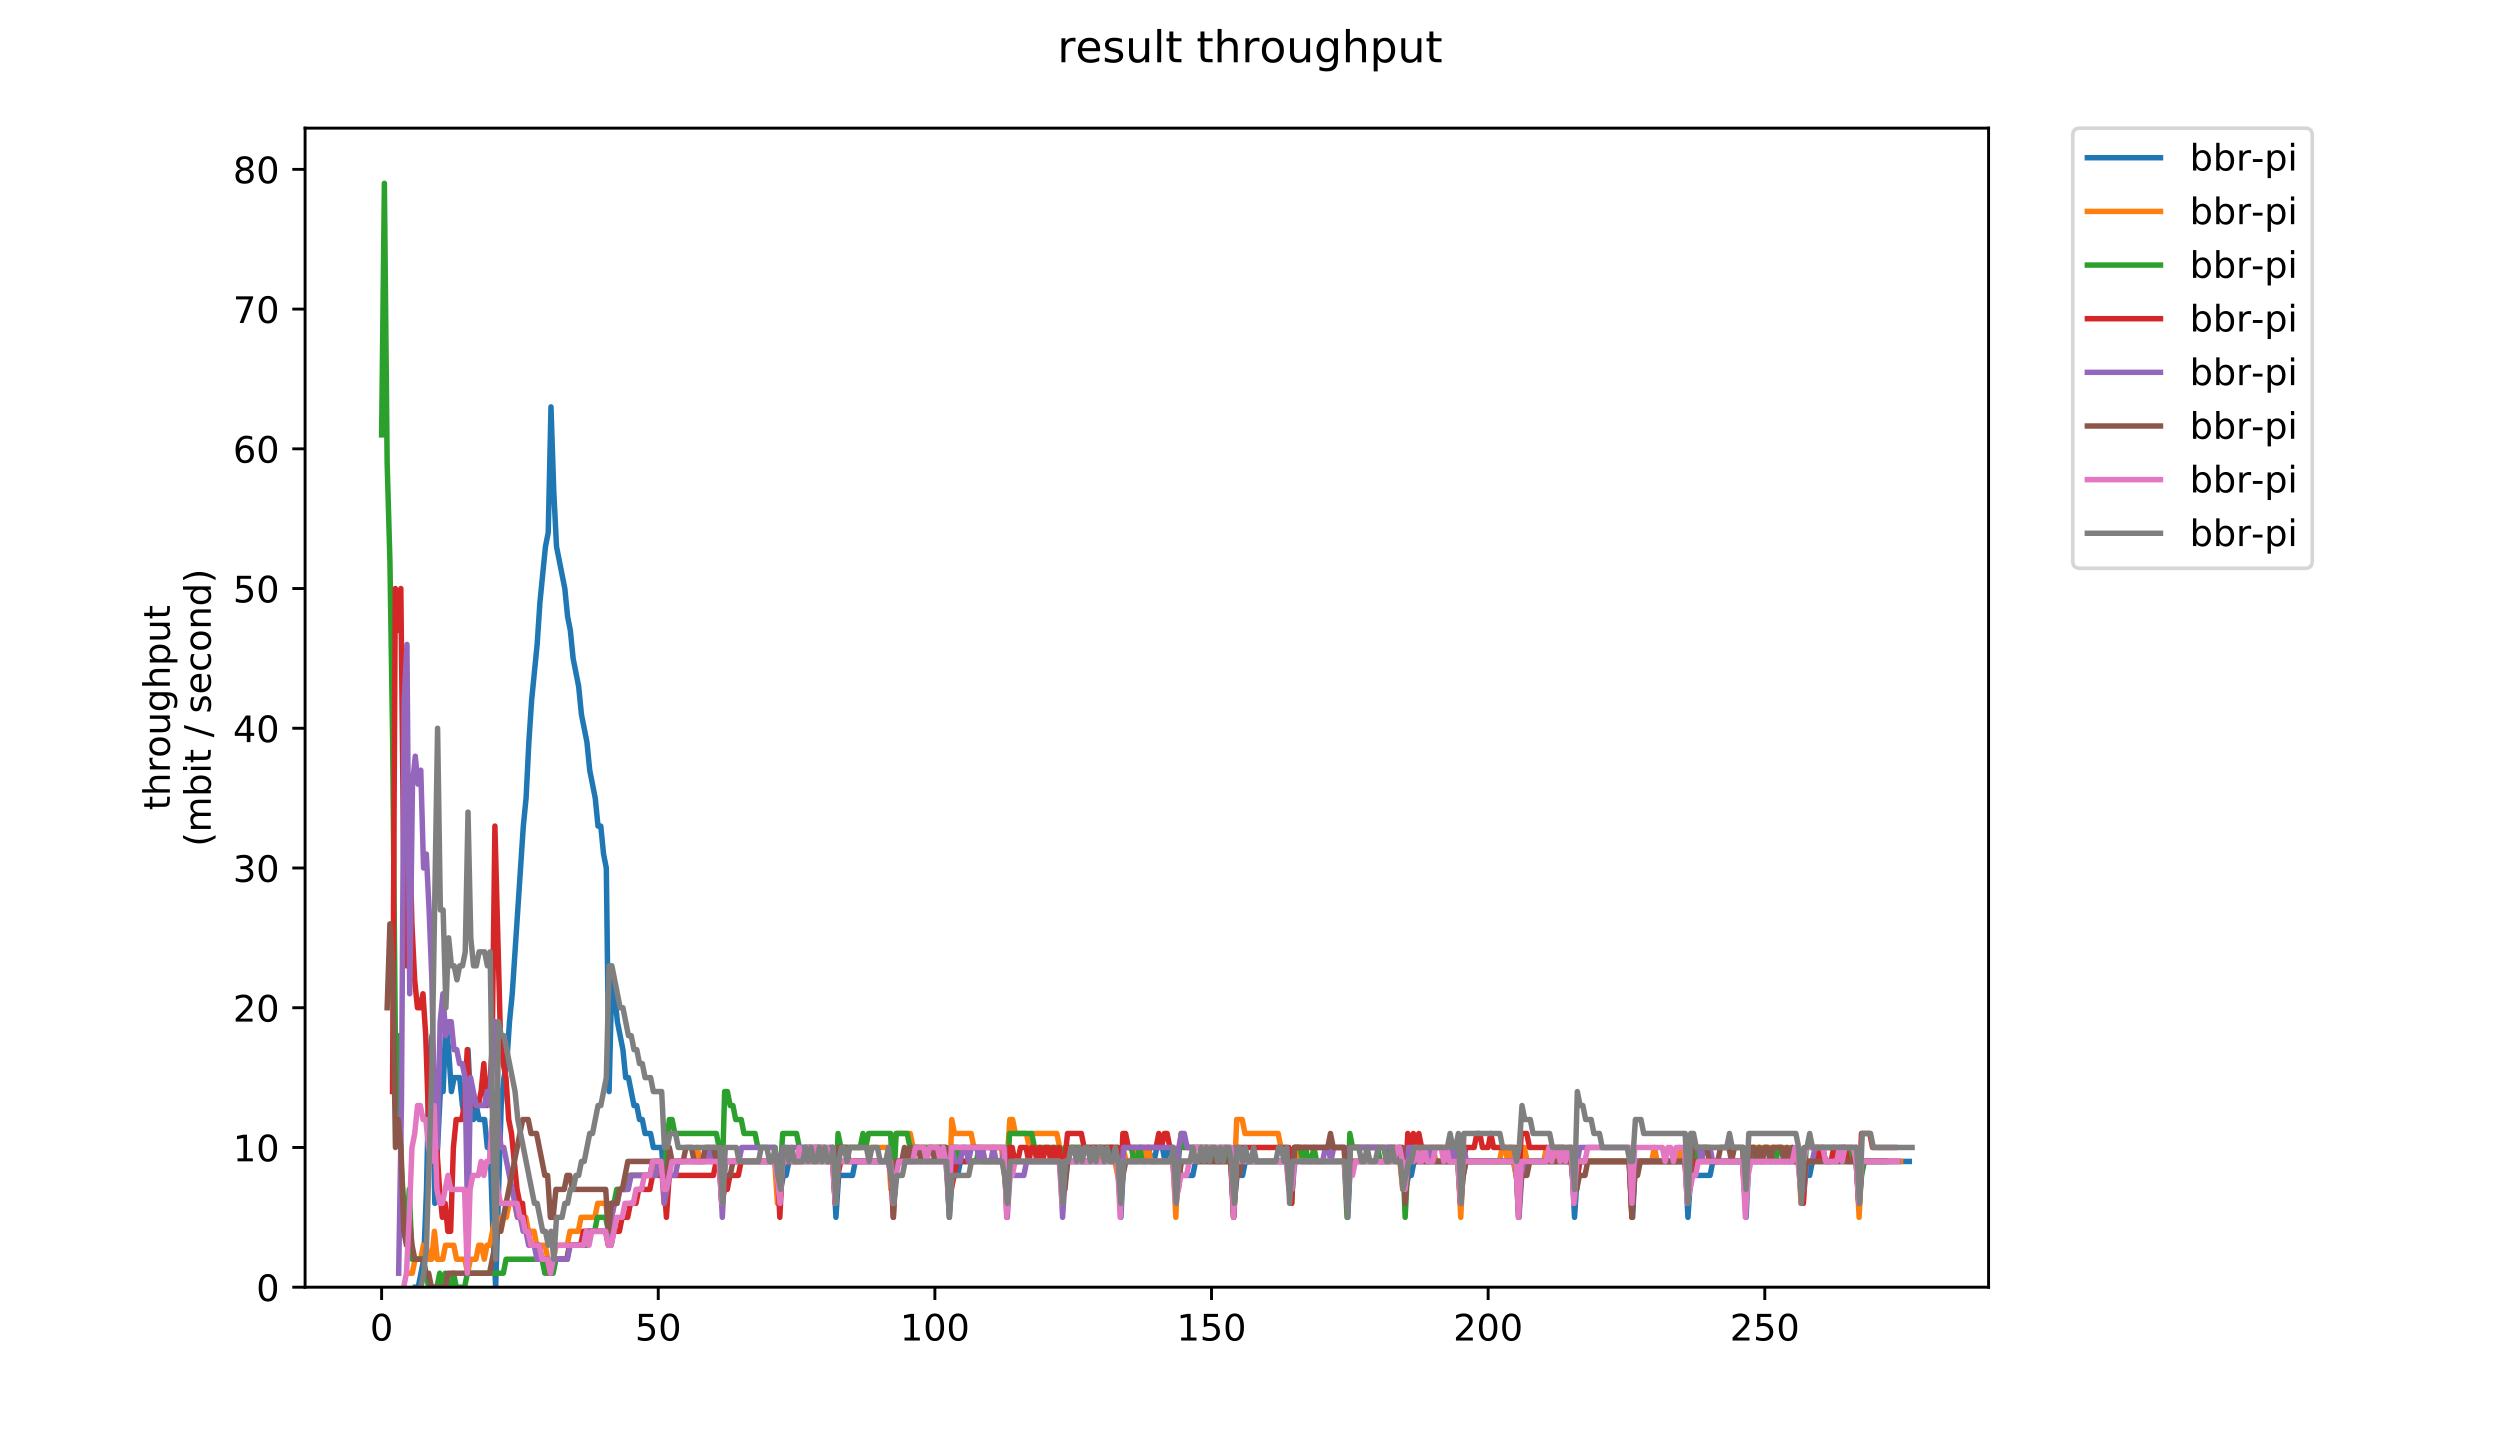 <?xml version="1.0" encoding="utf-8" standalone="no"?>
<!DOCTYPE svg PUBLIC "-//W3C//DTD SVG 1.1//EN"
  "http://www.w3.org/Graphics/SVG/1.1/DTD/svg11.dtd">
<!-- Created with matplotlib (https://matplotlib.org/) -->
<svg height="396pt" version="1.1" viewBox="0 0 684 396" width="684pt" xmlns="http://www.w3.org/2000/svg" xmlns:xlink="http://www.w3.org/1999/xlink">
 <defs>
  <style type="text/css">
*{stroke-linecap:butt;stroke-linejoin:round;}
  </style>
 </defs>
 <g id="figure_1">
  <g id="patch_1">
   <path d="M 0 396 
L 684 396 
L 684 0 
L 0 0 
z
" style="fill:#ffffff;"/>
  </g>
  <g id="axes_1">
   <g id="patch_2">
    <path d="M 83.472 352.174 
L 544.074 352.174 
L 544.074 35.062 
L 83.472 35.062 
z
" style="fill:#ffffff;"/>
   </g>
   <g id="matplotlib.axis_1">
    <g id="xtick_1">
     <g id="line2d_1">
      <defs>
       <path d="M 0 0 
L 0 3.5 
" id="m6a164da4dc" style="stroke:#000000;stroke-width:0.8;"/>
      </defs>
      <g>
       <use style="stroke:#000000;stroke-width:0.8;" x="104.409" xlink:href="#m6a164da4dc" y="352.174"/>
      </g>
     </g>
     <g id="text_1">
      <!-- 0 -->
      <defs>
       <path d="M 31.781 66.406 
Q 24.172 66.406 20.328 58.906 
Q 16.5 51.422 16.5 36.375 
Q 16.5 21.391 20.328 13.891 
Q 24.172 6.391 31.781 6.391 
Q 39.453 6.391 43.281 13.891 
Q 47.125 21.391 47.125 36.375 
Q 47.125 51.422 43.281 58.906 
Q 39.453 66.406 31.781 66.406 
z
M 31.781 74.219 
Q 44.047 74.219 50.516 64.516 
Q 56.984 54.828 56.984 36.375 
Q 56.984 17.969 50.516 8.266 
Q 44.047 -1.422 31.781 -1.422 
Q 19.531 -1.422 13.062 8.266 
Q 6.594 17.969 6.594 36.375 
Q 6.594 54.828 13.062 64.516 
Q 19.531 74.219 31.781 74.219 
z
" id="DejaVuSans-48"/>
      </defs>
      <g transform="translate(101.228 366.773)scale(0.1 -0.1)">
       <use xlink:href="#DejaVuSans-48"/>
      </g>
     </g>
    </g>
    <g id="xtick_2">
     <g id="line2d_2">
      <g>
       <use style="stroke:#000000;stroke-width:0.8;" x="180.096" xlink:href="#m6a164da4dc" y="352.174"/>
      </g>
     </g>
     <g id="text_2">
      <!-- 50 -->
      <defs>
       <path d="M 10.797 72.906 
L 49.516 72.906 
L 49.516 64.594 
L 19.828 64.594 
L 19.828 46.734 
Q 21.969 47.469 24.109 47.828 
Q 26.266 48.188 28.422 48.188 
Q 40.625 48.188 47.75 41.5 
Q 54.891 34.812 54.891 23.391 
Q 54.891 11.625 47.562 5.094 
Q 40.234 -1.422 26.906 -1.422 
Q 22.312 -1.422 17.547 -0.641 
Q 12.797 0.141 7.719 1.703 
L 7.719 11.625 
Q 12.109 9.234 16.797 8.062 
Q 21.484 6.891 26.703 6.891 
Q 35.156 6.891 40.078 11.328 
Q 45.016 15.766 45.016 23.391 
Q 45.016 31 40.078 35.438 
Q 35.156 39.891 26.703 39.891 
Q 22.75 39.891 18.812 39.016 
Q 14.891 38.141 10.797 36.281 
z
" id="DejaVuSans-53"/>
      </defs>
      <g transform="translate(173.733 366.773)scale(0.1 -0.1)">
       <use xlink:href="#DejaVuSans-53"/>
       <use x="63.623" xlink:href="#DejaVuSans-48"/>
      </g>
     </g>
    </g>
    <g id="xtick_3">
     <g id="line2d_3">
      <g>
       <use style="stroke:#000000;stroke-width:0.8;" x="255.783" xlink:href="#m6a164da4dc" y="352.174"/>
      </g>
     </g>
     <g id="text_3">
      <!-- 100 -->
      <defs>
       <path d="M 12.406 8.297 
L 28.516 8.297 
L 28.516 63.922 
L 10.984 60.406 
L 10.984 69.391 
L 28.422 72.906 
L 38.281 72.906 
L 38.281 8.297 
L 54.391 8.297 
L 54.391 0 
L 12.406 0 
z
" id="DejaVuSans-49"/>
      </defs>
      <g transform="translate(246.239 366.773)scale(0.1 -0.1)">
       <use xlink:href="#DejaVuSans-49"/>
       <use x="63.623" xlink:href="#DejaVuSans-48"/>
       <use x="127.246" xlink:href="#DejaVuSans-48"/>
      </g>
     </g>
    </g>
    <g id="xtick_4">
     <g id="line2d_4">
      <g>
       <use style="stroke:#000000;stroke-width:0.8;" x="331.47" xlink:href="#m6a164da4dc" y="352.174"/>
      </g>
     </g>
     <g id="text_4">
      <!-- 150 -->
      <g transform="translate(321.927 366.773)scale(0.1 -0.1)">
       <use xlink:href="#DejaVuSans-49"/>
       <use x="63.623" xlink:href="#DejaVuSans-53"/>
       <use x="127.246" xlink:href="#DejaVuSans-48"/>
      </g>
     </g>
    </g>
    <g id="xtick_5">
     <g id="line2d_5">
      <g>
       <use style="stroke:#000000;stroke-width:0.8;" x="407.157" xlink:href="#m6a164da4dc" y="352.174"/>
      </g>
     </g>
     <g id="text_5">
      <!-- 200 -->
      <defs>
       <path d="M 19.188 8.297 
L 53.609 8.297 
L 53.609 0 
L 7.328 0 
L 7.328 8.297 
Q 12.938 14.109 22.625 23.891 
Q 32.328 33.688 34.812 36.531 
Q 39.547 41.844 41.422 45.531 
Q 43.312 49.219 43.312 52.781 
Q 43.312 58.594 39.234 62.25 
Q 35.156 65.922 28.609 65.922 
Q 23.969 65.922 18.812 64.312 
Q 13.672 62.703 7.812 59.422 
L 7.812 69.391 
Q 13.766 71.781 18.938 73 
Q 24.125 74.219 28.422 74.219 
Q 39.75 74.219 46.484 68.547 
Q 53.219 62.891 53.219 53.422 
Q 53.219 48.922 51.531 44.891 
Q 49.859 40.875 45.406 35.406 
Q 44.188 33.984 37.641 27.219 
Q 31.109 20.453 19.188 8.297 
z
" id="DejaVuSans-50"/>
      </defs>
      <g transform="translate(397.614 366.773)scale(0.1 -0.1)">
       <use xlink:href="#DejaVuSans-50"/>
       <use x="63.623" xlink:href="#DejaVuSans-48"/>
       <use x="127.246" xlink:href="#DejaVuSans-48"/>
      </g>
     </g>
    </g>
    <g id="xtick_6">
     <g id="line2d_6">
      <g>
       <use style="stroke:#000000;stroke-width:0.8;" x="482.845" xlink:href="#m6a164da4dc" y="352.174"/>
      </g>
     </g>
     <g id="text_6">
      <!-- 250 -->
      <g transform="translate(473.301 366.773)scale(0.1 -0.1)">
       <use xlink:href="#DejaVuSans-50"/>
       <use x="63.623" xlink:href="#DejaVuSans-53"/>
       <use x="127.246" xlink:href="#DejaVuSans-48"/>
      </g>
     </g>
    </g>
   </g>
   <g id="matplotlib.axis_2">
    <g id="ytick_1">
     <g id="line2d_7">
      <defs>
       <path d="M 0 0 
L -3.5 0 
" id="mdfb641fe49" style="stroke:#000000;stroke-width:0.8;"/>
      </defs>
      <g>
       <use style="stroke:#000000;stroke-width:0.8;" x="83.472" xlink:href="#mdfb641fe49" y="352.174"/>
      </g>
     </g>
     <g id="text_7">
      <!-- 0 -->
      <g transform="translate(70.11 355.973)scale(0.1 -0.1)">
       <use xlink:href="#DejaVuSans-48"/>
      </g>
     </g>
    </g>
    <g id="ytick_2">
     <g id="line2d_8">
      <g>
       <use style="stroke:#000000;stroke-width:0.8;" x="83.472" xlink:href="#mdfb641fe49" y="313.945"/>
      </g>
     </g>
     <g id="text_8">
      <!-- 10 -->
      <g transform="translate(63.747 317.744)scale(0.1 -0.1)">
       <use xlink:href="#DejaVuSans-49"/>
       <use x="63.623" xlink:href="#DejaVuSans-48"/>
      </g>
     </g>
    </g>
    <g id="ytick_3">
     <g id="line2d_9">
      <g>
       <use style="stroke:#000000;stroke-width:0.8;" x="83.472" xlink:href="#mdfb641fe49" y="275.716"/>
      </g>
     </g>
     <g id="text_9">
      <!-- 20 -->
      <g transform="translate(63.747 279.515)scale(0.1 -0.1)">
       <use xlink:href="#DejaVuSans-50"/>
       <use x="63.623" xlink:href="#DejaVuSans-48"/>
      </g>
     </g>
    </g>
    <g id="ytick_4">
     <g id="line2d_10">
      <g>
       <use style="stroke:#000000;stroke-width:0.8;" x="83.472" xlink:href="#mdfb641fe49" y="237.486"/>
      </g>
     </g>
     <g id="text_10">
      <!-- 30 -->
      <defs>
       <path d="M 40.578 39.312 
Q 47.656 37.797 51.625 33 
Q 55.609 28.219 55.609 21.188 
Q 55.609 10.406 48.188 4.484 
Q 40.766 -1.422 27.094 -1.422 
Q 22.516 -1.422 17.656 -0.516 
Q 12.797 0.391 7.625 2.203 
L 7.625 11.719 
Q 11.719 9.328 16.594 8.109 
Q 21.484 6.891 26.812 6.891 
Q 36.078 6.891 40.938 10.547 
Q 45.797 14.203 45.797 21.188 
Q 45.797 27.641 41.281 31.266 
Q 36.766 34.906 28.719 34.906 
L 20.219 34.906 
L 20.219 43.016 
L 29.109 43.016 
Q 36.375 43.016 40.234 45.922 
Q 44.094 48.828 44.094 54.297 
Q 44.094 59.906 40.109 62.906 
Q 36.141 65.922 28.719 65.922 
Q 24.656 65.922 20.016 65.031 
Q 15.375 64.156 9.812 62.312 
L 9.812 71.094 
Q 15.438 72.656 20.344 73.438 
Q 25.25 74.219 29.594 74.219 
Q 40.828 74.219 47.359 69.109 
Q 53.906 64.016 53.906 55.328 
Q 53.906 49.266 50.438 45.094 
Q 46.969 40.922 40.578 39.312 
z
" id="DejaVuSans-51"/>
      </defs>
      <g transform="translate(63.747 241.286)scale(0.1 -0.1)">
       <use xlink:href="#DejaVuSans-51"/>
       <use x="63.623" xlink:href="#DejaVuSans-48"/>
      </g>
     </g>
    </g>
    <g id="ytick_5">
     <g id="line2d_11">
      <g>
       <use style="stroke:#000000;stroke-width:0.8;" x="83.472" xlink:href="#mdfb641fe49" y="199.257"/>
      </g>
     </g>
     <g id="text_11">
      <!-- 40 -->
      <defs>
       <path d="M 37.797 64.312 
L 12.891 25.391 
L 37.797 25.391 
z
M 35.203 72.906 
L 47.609 72.906 
L 47.609 25.391 
L 58.016 25.391 
L 58.016 17.188 
L 47.609 17.188 
L 47.609 0 
L 37.797 0 
L 37.797 17.188 
L 4.891 17.188 
L 4.891 26.703 
z
" id="DejaVuSans-52"/>
      </defs>
      <g transform="translate(63.747 203.056)scale(0.1 -0.1)">
       <use xlink:href="#DejaVuSans-52"/>
       <use x="63.623" xlink:href="#DejaVuSans-48"/>
      </g>
     </g>
    </g>
    <g id="ytick_6">
     <g id="line2d_12">
      <g>
       <use style="stroke:#000000;stroke-width:0.8;" x="83.472" xlink:href="#mdfb641fe49" y="161.028"/>
      </g>
     </g>
     <g id="text_12">
      <!-- 50 -->
      <g transform="translate(63.747 164.827)scale(0.1 -0.1)">
       <use xlink:href="#DejaVuSans-53"/>
       <use x="63.623" xlink:href="#DejaVuSans-48"/>
      </g>
     </g>
    </g>
    <g id="ytick_7">
     <g id="line2d_13">
      <g>
       <use style="stroke:#000000;stroke-width:0.8;" x="83.472" xlink:href="#mdfb641fe49" y="122.799"/>
      </g>
     </g>
     <g id="text_13">
      <!-- 60 -->
      <defs>
       <path d="M 33.016 40.375 
Q 26.375 40.375 22.484 35.828 
Q 18.609 31.297 18.609 23.391 
Q 18.609 15.531 22.484 10.953 
Q 26.375 6.391 33.016 6.391 
Q 39.656 6.391 43.531 10.953 
Q 47.406 15.531 47.406 23.391 
Q 47.406 31.297 43.531 35.828 
Q 39.656 40.375 33.016 40.375 
z
M 52.594 71.297 
L 52.594 62.312 
Q 48.875 64.062 45.094 64.984 
Q 41.312 65.922 37.594 65.922 
Q 27.828 65.922 22.672 59.328 
Q 17.531 52.734 16.797 39.406 
Q 19.672 43.656 24.016 45.922 
Q 28.375 48.188 33.594 48.188 
Q 44.578 48.188 50.953 41.516 
Q 57.328 34.859 57.328 23.391 
Q 57.328 12.156 50.688 5.359 
Q 44.047 -1.422 33.016 -1.422 
Q 20.359 -1.422 13.672 8.266 
Q 6.984 17.969 6.984 36.375 
Q 6.984 53.656 15.188 63.938 
Q 23.391 74.219 37.203 74.219 
Q 40.922 74.219 44.703 73.484 
Q 48.484 72.75 52.594 71.297 
z
" id="DejaVuSans-54"/>
      </defs>
      <g transform="translate(63.747 126.598)scale(0.1 -0.1)">
       <use xlink:href="#DejaVuSans-54"/>
       <use x="63.623" xlink:href="#DejaVuSans-48"/>
      </g>
     </g>
    </g>
    <g id="ytick_8">
     <g id="line2d_14">
      <g>
       <use style="stroke:#000000;stroke-width:0.8;" x="83.472" xlink:href="#mdfb641fe49" y="84.569"/>
      </g>
     </g>
     <g id="text_14">
      <!-- 70 -->
      <defs>
       <path d="M 8.203 72.906 
L 55.078 72.906 
L 55.078 68.703 
L 28.609 0 
L 18.312 0 
L 43.219 64.594 
L 8.203 64.594 
z
" id="DejaVuSans-55"/>
      </defs>
      <g transform="translate(63.747 88.369)scale(0.1 -0.1)">
       <use xlink:href="#DejaVuSans-55"/>
       <use x="63.623" xlink:href="#DejaVuSans-48"/>
      </g>
     </g>
    </g>
    <g id="ytick_9">
     <g id="line2d_15">
      <g>
       <use style="stroke:#000000;stroke-width:0.8;" x="83.472" xlink:href="#mdfb641fe49" y="46.34"/>
      </g>
     </g>
     <g id="text_15">
      <!-- 80 -->
      <defs>
       <path d="M 31.781 34.625 
Q 24.75 34.625 20.719 30.859 
Q 16.703 27.094 16.703 20.516 
Q 16.703 13.922 20.719 10.156 
Q 24.75 6.391 31.781 6.391 
Q 38.812 6.391 42.859 10.172 
Q 46.922 13.969 46.922 20.516 
Q 46.922 27.094 42.891 30.859 
Q 38.875 34.625 31.781 34.625 
z
M 21.922 38.812 
Q 15.578 40.375 12.031 44.719 
Q 8.5 49.078 8.5 55.328 
Q 8.5 64.062 14.719 69.141 
Q 20.953 74.219 31.781 74.219 
Q 42.672 74.219 48.875 69.141 
Q 55.078 64.062 55.078 55.328 
Q 55.078 49.078 51.531 44.719 
Q 48 40.375 41.703 38.812 
Q 48.828 37.156 52.797 32.312 
Q 56.781 27.484 56.781 20.516 
Q 56.781 9.906 50.312 4.234 
Q 43.844 -1.422 31.781 -1.422 
Q 19.734 -1.422 13.25 4.234 
Q 6.781 9.906 6.781 20.516 
Q 6.781 27.484 10.781 32.312 
Q 14.797 37.156 21.922 38.812 
z
M 18.312 54.391 
Q 18.312 48.734 21.844 45.562 
Q 25.391 42.391 31.781 42.391 
Q 38.141 42.391 41.719 45.562 
Q 45.312 48.734 45.312 54.391 
Q 45.312 60.062 41.719 63.234 
Q 38.141 66.406 31.781 66.406 
Q 25.391 66.406 21.844 63.234 
Q 18.312 60.062 18.312 54.391 
z
" id="DejaVuSans-56"/>
      </defs>
      <g transform="translate(63.747 50.139)scale(0.1 -0.1)">
       <use xlink:href="#DejaVuSans-56"/>
       <use x="63.623" xlink:href="#DejaVuSans-48"/>
      </g>
     </g>
    </g>
    <g id="text_16">
     <!-- throughput -->
     <defs>
      <path d="M 18.312 70.219 
L 18.312 54.688 
L 36.812 54.688 
L 36.812 47.703 
L 18.312 47.703 
L 18.312 18.016 
Q 18.312 11.328 20.141 9.422 
Q 21.969 7.516 27.594 7.516 
L 36.812 7.516 
L 36.812 0 
L 27.594 0 
Q 17.188 0 13.234 3.875 
Q 9.281 7.766 9.281 18.016 
L 9.281 47.703 
L 2.688 47.703 
L 2.688 54.688 
L 9.281 54.688 
L 9.281 70.219 
z
" id="DejaVuSans-116"/>
      <path d="M 54.891 33.016 
L 54.891 0 
L 45.906 0 
L 45.906 32.719 
Q 45.906 40.484 42.875 44.328 
Q 39.844 48.188 33.797 48.188 
Q 26.516 48.188 22.312 43.547 
Q 18.109 38.922 18.109 30.906 
L 18.109 0 
L 9.078 0 
L 9.078 75.984 
L 18.109 75.984 
L 18.109 46.188 
Q 21.344 51.125 25.703 53.562 
Q 30.078 56 35.797 56 
Q 45.219 56 50.047 50.172 
Q 54.891 44.344 54.891 33.016 
z
" id="DejaVuSans-104"/>
      <path d="M 41.109 46.297 
Q 39.594 47.172 37.812 47.578 
Q 36.031 48 33.891 48 
Q 26.266 48 22.188 43.047 
Q 18.109 38.094 18.109 28.812 
L 18.109 0 
L 9.078 0 
L 9.078 54.688 
L 18.109 54.688 
L 18.109 46.188 
Q 20.953 51.172 25.484 53.578 
Q 30.031 56 36.531 56 
Q 37.453 56 38.578 55.875 
Q 39.703 55.766 41.062 55.516 
z
" id="DejaVuSans-114"/>
      <path d="M 30.609 48.391 
Q 23.391 48.391 19.188 42.75 
Q 14.984 37.109 14.984 27.297 
Q 14.984 17.484 19.156 11.844 
Q 23.344 6.203 30.609 6.203 
Q 37.797 6.203 41.984 11.859 
Q 46.188 17.531 46.188 27.297 
Q 46.188 37.016 41.984 42.703 
Q 37.797 48.391 30.609 48.391 
z
M 30.609 56 
Q 42.328 56 49.016 48.375 
Q 55.719 40.766 55.719 27.297 
Q 55.719 13.875 49.016 6.219 
Q 42.328 -1.422 30.609 -1.422 
Q 18.844 -1.422 12.172 6.219 
Q 5.516 13.875 5.516 27.297 
Q 5.516 40.766 12.172 48.375 
Q 18.844 56 30.609 56 
z
" id="DejaVuSans-111"/>
      <path d="M 8.5 21.578 
L 8.5 54.688 
L 17.484 54.688 
L 17.484 21.922 
Q 17.484 14.156 20.5 10.266 
Q 23.531 6.391 29.594 6.391 
Q 36.859 6.391 41.078 11.031 
Q 45.312 15.672 45.312 23.688 
L 45.312 54.688 
L 54.297 54.688 
L 54.297 0 
L 45.312 0 
L 45.312 8.406 
Q 42.047 3.422 37.719 1 
Q 33.406 -1.422 27.688 -1.422 
Q 18.266 -1.422 13.375 4.438 
Q 8.5 10.297 8.5 21.578 
z
M 31.109 56 
z
" id="DejaVuSans-117"/>
      <path d="M 45.406 27.984 
Q 45.406 37.75 41.375 43.109 
Q 37.359 48.484 30.078 48.484 
Q 22.859 48.484 18.828 43.109 
Q 14.797 37.75 14.797 27.984 
Q 14.797 18.266 18.828 12.891 
Q 22.859 7.516 30.078 7.516 
Q 37.359 7.516 41.375 12.891 
Q 45.406 18.266 45.406 27.984 
z
M 54.391 6.781 
Q 54.391 -7.172 48.188 -13.984 
Q 42 -20.797 29.203 -20.797 
Q 24.469 -20.797 20.266 -20.094 
Q 16.062 -19.391 12.109 -17.922 
L 12.109 -9.188 
Q 16.062 -11.328 19.922 -12.344 
Q 23.781 -13.375 27.781 -13.375 
Q 36.625 -13.375 41.016 -8.766 
Q 45.406 -4.156 45.406 5.172 
L 45.406 9.625 
Q 42.625 4.781 38.281 2.391 
Q 33.938 0 27.875 0 
Q 17.828 0 11.672 7.656 
Q 5.516 15.328 5.516 27.984 
Q 5.516 40.672 11.672 48.328 
Q 17.828 56 27.875 56 
Q 33.938 56 38.281 53.609 
Q 42.625 51.219 45.406 46.391 
L 45.406 54.688 
L 54.391 54.688 
z
" id="DejaVuSans-103"/>
      <path d="M 18.109 8.203 
L 18.109 -20.797 
L 9.078 -20.797 
L 9.078 54.688 
L 18.109 54.688 
L 18.109 46.391 
Q 20.953 51.266 25.266 53.625 
Q 29.594 56 35.594 56 
Q 45.562 56 51.781 48.094 
Q 58.016 40.188 58.016 27.297 
Q 58.016 14.406 51.781 6.484 
Q 45.562 -1.422 35.594 -1.422 
Q 29.594 -1.422 25.266 0.953 
Q 20.953 3.328 18.109 8.203 
z
M 48.688 27.297 
Q 48.688 37.203 44.609 42.844 
Q 40.531 48.484 33.406 48.484 
Q 26.266 48.484 22.188 42.844 
Q 18.109 37.203 18.109 27.297 
Q 18.109 17.391 22.188 11.75 
Q 26.266 6.109 33.406 6.109 
Q 40.531 6.109 44.609 11.75 
Q 48.688 17.391 48.688 27.297 
z
" id="DejaVuSans-112"/>
     </defs>
     <g transform="translate(46.47 221.675)rotate(-90)scale(0.1 -0.1)">
      <use xlink:href="#DejaVuSans-116"/>
      <use x="39.209" xlink:href="#DejaVuSans-104"/>
      <use x="102.588" xlink:href="#DejaVuSans-114"/>
      <use x="143.67" xlink:href="#DejaVuSans-111"/>
      <use x="204.852" xlink:href="#DejaVuSans-117"/>
      <use x="268.23" xlink:href="#DejaVuSans-103"/>
      <use x="331.707" xlink:href="#DejaVuSans-104"/>
      <use x="395.086" xlink:href="#DejaVuSans-112"/>
      <use x="458.562" xlink:href="#DejaVuSans-117"/>
      <use x="521.941" xlink:href="#DejaVuSans-116"/>
     </g>
     <!-- (mbit / second) -->
     <defs>
      <path d="M 31 75.875 
Q 24.469 64.656 21.281 53.656 
Q 18.109 42.672 18.109 31.391 
Q 18.109 20.125 21.312 9.062 
Q 24.516 -2 31 -13.188 
L 23.188 -13.188 
Q 15.875 -1.703 12.234 9.375 
Q 8.594 20.453 8.594 31.391 
Q 8.594 42.281 12.203 53.312 
Q 15.828 64.359 23.188 75.875 
z
" id="DejaVuSans-40"/>
      <path d="M 52 44.188 
Q 55.375 50.25 60.062 53.125 
Q 64.75 56 71.094 56 
Q 79.641 56 84.281 50.016 
Q 88.922 44.047 88.922 33.016 
L 88.922 0 
L 79.891 0 
L 79.891 32.719 
Q 79.891 40.578 77.094 44.375 
Q 74.312 48.188 68.609 48.188 
Q 61.625 48.188 57.562 43.547 
Q 53.516 38.922 53.516 30.906 
L 53.516 0 
L 44.484 0 
L 44.484 32.719 
Q 44.484 40.625 41.703 44.406 
Q 38.922 48.188 33.109 48.188 
Q 26.219 48.188 22.156 43.531 
Q 18.109 38.875 18.109 30.906 
L 18.109 0 
L 9.078 0 
L 9.078 54.688 
L 18.109 54.688 
L 18.109 46.188 
Q 21.188 51.219 25.484 53.609 
Q 29.781 56 35.688 56 
Q 41.656 56 45.828 52.969 
Q 50 49.953 52 44.188 
z
" id="DejaVuSans-109"/>
      <path d="M 48.688 27.297 
Q 48.688 37.203 44.609 42.844 
Q 40.531 48.484 33.406 48.484 
Q 26.266 48.484 22.188 42.844 
Q 18.109 37.203 18.109 27.297 
Q 18.109 17.391 22.188 11.75 
Q 26.266 6.109 33.406 6.109 
Q 40.531 6.109 44.609 11.75 
Q 48.688 17.391 48.688 27.297 
z
M 18.109 46.391 
Q 20.953 51.266 25.266 53.625 
Q 29.594 56 35.594 56 
Q 45.562 56 51.781 48.094 
Q 58.016 40.188 58.016 27.297 
Q 58.016 14.406 51.781 6.484 
Q 45.562 -1.422 35.594 -1.422 
Q 29.594 -1.422 25.266 0.953 
Q 20.953 3.328 18.109 8.203 
L 18.109 0 
L 9.078 0 
L 9.078 75.984 
L 18.109 75.984 
z
" id="DejaVuSans-98"/>
      <path d="M 9.422 54.688 
L 18.406 54.688 
L 18.406 0 
L 9.422 0 
z
M 9.422 75.984 
L 18.406 75.984 
L 18.406 64.594 
L 9.422 64.594 
z
" id="DejaVuSans-105"/>
      <path id="DejaVuSans-32"/>
      <path d="M 25.391 72.906 
L 33.688 72.906 
L 8.297 -9.281 
L 0 -9.281 
z
" id="DejaVuSans-47"/>
      <path d="M 44.281 53.078 
L 44.281 44.578 
Q 40.484 46.531 36.375 47.5 
Q 32.281 48.484 27.875 48.484 
Q 21.188 48.484 17.844 46.438 
Q 14.5 44.391 14.5 40.281 
Q 14.5 37.156 16.891 35.375 
Q 19.281 33.594 26.516 31.984 
L 29.594 31.297 
Q 39.156 29.25 43.188 25.516 
Q 47.219 21.781 47.219 15.094 
Q 47.219 7.469 41.188 3.016 
Q 35.156 -1.422 24.609 -1.422 
Q 20.219 -1.422 15.453 -0.562 
Q 10.688 0.297 5.422 2 
L 5.422 11.281 
Q 10.406 8.688 15.234 7.391 
Q 20.062 6.109 24.812 6.109 
Q 31.156 6.109 34.562 8.281 
Q 37.984 10.453 37.984 14.406 
Q 37.984 18.062 35.516 20.016 
Q 33.062 21.969 24.703 23.781 
L 21.578 24.516 
Q 13.234 26.266 9.516 29.906 
Q 5.812 33.547 5.812 39.891 
Q 5.812 47.609 11.281 51.797 
Q 16.75 56 26.812 56 
Q 31.781 56 36.172 55.266 
Q 40.578 54.547 44.281 53.078 
z
" id="DejaVuSans-115"/>
      <path d="M 56.203 29.594 
L 56.203 25.203 
L 14.891 25.203 
Q 15.484 15.922 20.484 11.062 
Q 25.484 6.203 34.422 6.203 
Q 39.594 6.203 44.453 7.469 
Q 49.312 8.734 54.109 11.281 
L 54.109 2.781 
Q 49.266 0.734 44.188 -0.344 
Q 39.109 -1.422 33.891 -1.422 
Q 20.797 -1.422 13.156 6.188 
Q 5.516 13.812 5.516 26.812 
Q 5.516 40.234 12.766 48.109 
Q 20.016 56 32.328 56 
Q 43.359 56 49.781 48.891 
Q 56.203 41.797 56.203 29.594 
z
M 47.219 32.234 
Q 47.125 39.594 43.094 43.984 
Q 39.062 48.391 32.422 48.391 
Q 24.906 48.391 20.391 44.141 
Q 15.875 39.891 15.188 32.172 
z
" id="DejaVuSans-101"/>
      <path d="M 48.781 52.594 
L 48.781 44.188 
Q 44.969 46.297 41.141 47.344 
Q 37.312 48.391 33.406 48.391 
Q 24.656 48.391 19.812 42.844 
Q 14.984 37.312 14.984 27.297 
Q 14.984 17.281 19.812 11.734 
Q 24.656 6.203 33.406 6.203 
Q 37.312 6.203 41.141 7.25 
Q 44.969 8.297 48.781 10.406 
L 48.781 2.094 
Q 45.016 0.344 40.984 -0.531 
Q 36.969 -1.422 32.422 -1.422 
Q 20.062 -1.422 12.781 6.344 
Q 5.516 14.109 5.516 27.297 
Q 5.516 40.672 12.859 48.328 
Q 20.219 56 33.016 56 
Q 37.156 56 41.109 55.141 
Q 45.062 54.297 48.781 52.594 
z
" id="DejaVuSans-99"/>
      <path d="M 54.891 33.016 
L 54.891 0 
L 45.906 0 
L 45.906 32.719 
Q 45.906 40.484 42.875 44.328 
Q 39.844 48.188 33.797 48.188 
Q 26.516 48.188 22.312 43.547 
Q 18.109 38.922 18.109 30.906 
L 18.109 0 
L 9.078 0 
L 9.078 54.688 
L 18.109 54.688 
L 18.109 46.188 
Q 21.344 51.125 25.703 53.562 
Q 30.078 56 35.797 56 
Q 45.219 56 50.047 50.172 
Q 54.891 44.344 54.891 33.016 
z
" id="DejaVuSans-110"/>
      <path d="M 45.406 46.391 
L 45.406 75.984 
L 54.391 75.984 
L 54.391 0 
L 45.406 0 
L 45.406 8.203 
Q 42.578 3.328 38.25 0.953 
Q 33.938 -1.422 27.875 -1.422 
Q 17.969 -1.422 11.734 6.484 
Q 5.516 14.406 5.516 27.297 
Q 5.516 40.188 11.734 48.094 
Q 17.969 56 27.875 56 
Q 33.938 56 38.25 53.625 
Q 42.578 51.266 45.406 46.391 
z
M 14.797 27.297 
Q 14.797 17.391 18.875 11.75 
Q 22.953 6.109 30.078 6.109 
Q 37.203 6.109 41.297 11.75 
Q 45.406 17.391 45.406 27.297 
Q 45.406 37.203 41.297 42.844 
Q 37.203 48.484 30.078 48.484 
Q 22.953 48.484 18.875 42.844 
Q 14.797 37.203 14.797 27.297 
z
" id="DejaVuSans-100"/>
      <path d="M 8.016 75.875 
L 15.828 75.875 
Q 23.141 64.359 26.781 53.312 
Q 30.422 42.281 30.422 31.391 
Q 30.422 20.453 26.781 9.375 
Q 23.141 -1.703 15.828 -13.188 
L 8.016 -13.188 
Q 14.5 -2 17.703 9.062 
Q 20.906 20.125 20.906 31.391 
Q 20.906 42.672 17.703 53.656 
Q 14.5 64.656 8.016 75.875 
z
" id="DejaVuSans-41"/>
     </defs>
     <g transform="translate(57.668 231.609)rotate(-90)scale(0.1 -0.1)">
      <use xlink:href="#DejaVuSans-40"/>
      <use x="39.014" xlink:href="#DejaVuSans-109"/>
      <use x="136.426" xlink:href="#DejaVuSans-98"/>
      <use x="199.902" xlink:href="#DejaVuSans-105"/>
      <use x="227.686" xlink:href="#DejaVuSans-116"/>
      <use x="266.895" xlink:href="#DejaVuSans-32"/>
      <use x="298.682" xlink:href="#DejaVuSans-47"/>
      <use x="332.373" xlink:href="#DejaVuSans-32"/>
      <use x="364.16" xlink:href="#DejaVuSans-115"/>
      <use x="416.26" xlink:href="#DejaVuSans-101"/>
      <use x="477.783" xlink:href="#DejaVuSans-99"/>
      <use x="532.764" xlink:href="#DejaVuSans-111"/>
      <use x="593.945" xlink:href="#DejaVuSans-110"/>
      <use x="657.324" xlink:href="#DejaVuSans-100"/>
      <use x="720.801" xlink:href="#DejaVuSans-41"/>
     </g>
    </g>
   </g>
   <g id="line2d_16">
    <path clip-path="url(#p2e0b9a146a)" d="M 113.662 352.174 
L 114.419 352.174 
L 115.933 344.528 
L 116.69 325.414 
L 117.447 291.007 
L 118.204 283.362 
L 118.96 329.237 
L 120.474 298.653 
L 121.231 298.653 
L 121.988 279.539 
L 122.745 287.184 
L 123.502 298.653 
L 124.258 294.83 
L 125.772 294.83 
L 126.529 302.476 
L 127.286 306.299 
L 128.043 287.184 
L 128.8 302.476 
L 129.557 306.299 
L 130.313 302.476 
L 131.07 306.299 
L 132.584 306.299 
L 133.341 313.945 
L 134.098 313.945 
L 134.855 336.882 
L 135.612 352.174 
L 137.125 302.476 
L 137.882 294.83 
L 138.639 291.007 
L 139.396 279.539 
L 140.153 271.893 
L 143.18 226.018 
L 143.937 218.372 
L 144.694 203.08 
L 145.451 191.611 
L 146.965 176.32 
L 147.722 164.851 
L 149.235 149.559 
L 149.992 145.736 
L 150.749 111.33 
L 151.506 134.267 
L 152.263 149.559 
L 154.533 161.028 
L 155.29 168.674 
L 156.047 172.497 
L 156.804 180.143 
L 158.318 187.788 
L 159.075 195.434 
L 160.588 203.08 
L 161.345 210.726 
L 162.859 218.372 
L 163.616 226.018 
L 164.373 226.018 
L 165.13 233.663 
L 165.886 237.486 
L 166.643 298.653 
L 167.4 268.07 
L 168.157 271.893 
L 168.914 279.539 
L 170.428 287.184 
L 171.185 294.83 
L 171.941 294.83 
L 173.455 302.476 
L 174.212 302.476 
L 174.969 306.299 
L 175.726 306.299 
L 176.483 310.122 
L 177.996 310.122 
L 178.753 313.945 
L 181.024 313.945 
L 181.781 325.414 
L 183.294 317.768 
L 196.918 317.768 
L 197.675 329.237 
L 198.432 317.768 
L 212.056 317.768 
L 212.812 325.414 
L 213.569 325.414 
L 214.326 321.591 
L 215.083 321.591 
L 215.84 317.768 
L 227.95 317.768 
L 228.707 333.06 
L 229.464 321.591 
L 233.248 321.591 
L 234.005 317.768 
L 243.087 317.768 
L 244.601 325.414 
L 245.358 317.768 
L 258.982 317.768 
L 259.739 333.06 
L 260.495 321.591 
L 262.009 321.591 
L 262.766 317.768 
L 274.876 317.768 
L 275.633 329.237 
L 276.39 317.768 
L 290.013 317.768 
L 290.77 329.237 
L 291.527 317.768 
L 302.88 317.768 
L 303.637 313.945 
L 304.394 313.945 
L 305.151 317.768 
L 305.908 313.945 
L 306.665 333.06 
L 307.421 317.768 
L 313.476 317.768 
L 314.233 313.945 
L 314.99 317.768 
L 315.747 317.768 
L 316.504 313.945 
L 318.018 313.945 
L 318.775 317.768 
L 319.531 313.945 
L 320.288 313.945 
L 321.045 317.768 
L 321.802 329.237 
L 322.559 321.591 
L 326.343 321.591 
L 327.1 317.768 
L 336.939 317.768 
L 337.696 329.237 
L 338.453 321.591 
L 339.967 321.591 
L 340.724 317.768 
L 352.077 317.768 
L 352.834 325.414 
L 355.104 313.945 
L 355.861 317.768 
L 367.971 317.768 
L 368.728 333.06 
L 369.485 317.768 
L 383.109 317.768 
L 383.866 325.414 
L 384.622 325.414 
L 385.379 321.591 
L 386.136 321.591 
L 386.893 317.768 
L 399.003 317.768 
L 399.76 329.237 
L 400.517 317.768 
L 414.14 317.768 
L 414.897 321.591 
L 415.654 329.237 
L 416.411 317.768 
L 430.035 317.768 
L 430.792 333.06 
L 431.548 321.591 
L 432.305 317.768 
L 445.929 317.768 
L 446.686 333.06 
L 447.443 317.768 
L 461.066 317.768 
L 461.823 333.06 
L 462.58 321.591 
L 467.878 321.591 
L 468.635 317.768 
L 476.961 317.768 
L 477.718 333.06 
L 478.474 317.768 
L 492.098 317.768 
L 492.855 329.237 
L 493.612 321.591 
L 495.126 321.591 
L 495.883 317.768 
L 507.992 317.768 
L 508.749 329.237 
L 509.506 317.768 
L 522.373 317.768 
L 522.373 317.768 
" style="fill:none;stroke:#1f77b4;stroke-linecap:square;stroke-width:1.5;"/>
   </g>
   <g id="line2d_17">
    <path clip-path="url(#p2e0b9a146a)" d="M 112.05 348.351 
L 112.807 348.351 
L 113.564 344.528 
L 115.078 344.528 
L 115.835 340.705 
L 116.591 340.705 
L 117.348 344.528 
L 118.105 344.528 
L 118.862 336.882 
L 119.619 344.528 
L 121.133 344.528 
L 121.889 340.705 
L 124.16 340.705 
L 124.917 344.528 
L 127.188 344.528 
L 127.944 348.351 
L 128.701 344.528 
L 130.215 344.528 
L 130.972 340.705 
L 131.729 340.705 
L 132.486 344.528 
L 133.243 340.705 
L 133.999 340.705 
L 135.513 333.06 
L 136.27 333.06 
L 137.027 336.882 
L 137.784 333.06 
L 138.541 333.06 
L 139.298 329.237 
L 140.811 329.237 
L 141.568 333.06 
L 143.839 333.06 
L 144.596 336.882 
L 146.109 336.882 
L 146.866 340.705 
L 149.137 340.705 
L 150.651 348.351 
L 152.164 340.705 
L 155.192 340.705 
L 155.949 336.882 
L 158.219 336.882 
L 158.976 333.06 
L 162.761 333.06 
L 163.517 329.237 
L 165.788 329.237 
L 166.545 336.882 
L 168.059 329.237 
L 168.816 329.237 
L 169.572 325.414 
L 171.086 325.414 
L 171.843 321.591 
L 178.655 321.591 
L 179.412 317.768 
L 180.925 317.768 
L 181.682 329.237 
L 182.439 317.768 
L 190.008 317.768 
L 190.765 313.945 
L 191.522 317.768 
L 196.82 317.768 
L 197.577 329.237 
L 198.334 317.768 
L 211.957 317.768 
L 212.714 329.237 
L 213.471 321.591 
L 214.228 317.768 
L 227.852 317.768 
L 228.608 329.237 
L 229.365 313.945 
L 242.989 313.945 
L 243.746 325.414 
L 244.503 313.945 
L 245.26 310.122 
L 249.044 310.122 
L 249.801 313.945 
L 258.883 313.945 
L 259.64 329.237 
L 260.397 306.299 
L 261.154 310.122 
L 265.695 310.122 
L 266.452 313.945 
L 274.021 313.945 
L 274.778 321.591 
L 275.534 317.768 
L 276.291 306.299 
L 277.048 306.299 
L 277.805 310.122 
L 280.833 310.122 
L 281.589 313.945 
L 282.346 310.122 
L 289.158 310.122 
L 289.915 313.945 
L 290.672 329.237 
L 291.429 313.945 
L 292.186 317.768 
L 292.943 313.945 
L 295.213 313.945 
L 295.97 317.768 
L 298.241 317.768 
L 298.997 313.945 
L 299.754 313.945 
L 300.511 317.768 
L 301.268 313.945 
L 302.025 317.768 
L 302.782 313.945 
L 303.539 317.768 
L 305.052 317.768 
L 306.566 325.414 
L 307.323 313.945 
L 308.08 317.768 
L 309.594 317.768 
L 310.351 313.945 
L 311.107 317.768 
L 311.864 313.945 
L 312.621 313.945 
L 313.378 317.768 
L 314.135 313.945 
L 314.892 317.768 
L 320.947 317.768 
L 321.704 333.06 
L 322.46 313.945 
L 330.029 313.945 
L 330.786 317.768 
L 331.543 317.768 
L 332.3 313.945 
L 333.057 317.768 
L 333.814 313.945 
L 334.57 317.768 
L 336.841 317.768 
L 337.598 325.414 
L 338.355 306.299 
L 339.869 306.299 
L 340.625 310.122 
L 349.708 310.122 
L 350.465 313.945 
L 351.978 313.945 
L 352.735 325.414 
L 353.492 321.591 
L 354.249 313.945 
L 355.006 313.945 
L 355.763 317.768 
L 367.873 317.768 
L 368.63 329.237 
L 369.387 317.768 
L 383.01 317.768 
L 383.767 325.414 
L 386.038 313.945 
L 386.795 317.768 
L 387.551 313.945 
L 389.065 313.945 
L 389.822 317.768 
L 391.336 317.768 
L 392.093 313.945 
L 392.85 317.768 
L 398.905 317.768 
L 399.661 333.06 
L 400.418 317.768 
L 410.258 317.768 
L 411.014 313.945 
L 411.771 313.945 
L 412.528 317.768 
L 413.285 313.945 
L 415.556 325.414 
L 416.313 317.768 
L 417.069 313.945 
L 417.826 317.768 
L 422.368 317.768 
L 423.124 313.945 
L 423.881 317.768 
L 425.395 317.768 
L 426.152 313.945 
L 429.936 313.945 
L 430.693 329.237 
L 431.45 317.768 
L 445.831 317.768 
L 446.587 329.237 
L 447.344 317.768 
L 451.886 317.768 
L 452.642 313.945 
L 453.399 317.768 
L 458.697 317.768 
L 459.454 313.945 
L 460.211 317.768 
L 460.968 317.768 
L 461.725 329.237 
L 462.482 313.945 
L 476.862 313.945 
L 477.619 329.237 
L 478.376 313.945 
L 488.215 313.945 
L 488.972 317.768 
L 489.729 313.945 
L 490.486 317.768 
L 491.243 317.768 
L 492 313.945 
L 492.757 329.237 
L 493.514 321.591 
L 494.27 317.768 
L 507.894 317.768 
L 508.651 333.06 
L 509.408 317.768 
L 520.004 317.768 
L 520.004 317.768 
" style="fill:none;stroke:#ff7f0e;stroke-linecap:square;stroke-width:1.5;"/>
   </g>
   <g id="line2d_18">
    <path clip-path="url(#p2e0b9a146a)" d="M 104.409 118.976 
L 105.166 50.163 
L 105.923 126.622 
L 106.679 153.382 
L 107.436 203.08 
L 108.193 287.184 
L 108.95 283.362 
L 109.707 317.768 
L 110.464 329.237 
L 111.221 336.882 
L 111.977 325.414 
L 112.734 344.528 
L 115.762 344.528 
L 117.276 352.174 
L 119.546 352.174 
L 120.303 348.351 
L 121.06 352.174 
L 121.817 348.351 
L 122.574 352.174 
L 123.331 352.174 
L 124.087 348.351 
L 124.844 352.174 
L 127.115 352.174 
L 127.872 348.351 
L 137.711 348.351 
L 138.468 344.528 
L 148.307 344.528 
L 149.064 348.351 
L 151.335 348.351 
L 152.092 344.528 
L 155.119 344.528 
L 155.876 340.705 
L 160.417 340.705 
L 161.174 336.882 
L 162.688 336.882 
L 163.445 333.06 
L 165.715 333.06 
L 166.472 336.882 
L 167.229 329.237 
L 167.986 329.237 
L 168.743 325.414 
L 171.77 325.414 
L 172.527 321.591 
L 177.825 321.591 
L 178.582 317.768 
L 180.853 317.768 
L 181.61 325.414 
L 182.367 313.945 
L 183.123 306.299 
L 183.88 306.299 
L 184.637 310.122 
L 195.99 310.122 
L 196.747 313.945 
L 197.504 325.414 
L 198.261 298.653 
L 199.018 298.653 
L 199.775 302.476 
L 200.531 302.476 
L 201.288 306.299 
L 202.802 306.299 
L 203.559 310.122 
L 206.586 310.122 
L 207.343 313.945 
L 211.885 313.945 
L 213.398 321.591 
L 214.155 310.122 
L 217.94 310.122 
L 218.696 313.945 
L 227.779 313.945 
L 228.536 329.237 
L 229.293 310.122 
L 230.049 313.945 
L 235.348 313.945 
L 236.104 310.122 
L 236.861 313.945 
L 237.618 310.122 
L 243.673 310.122 
L 244.43 325.414 
L 245.187 310.122 
L 248.214 310.122 
L 248.971 313.945 
L 258.811 313.945 
L 259.567 329.237 
L 260.324 317.768 
L 261.081 313.945 
L 261.838 313.945 
L 262.595 317.768 
L 267.136 317.768 
L 267.893 313.945 
L 268.65 317.768 
L 274.705 317.768 
L 275.462 325.414 
L 276.219 310.122 
L 282.274 310.122 
L 283.031 313.945 
L 289.842 313.945 
L 290.599 325.414 
L 291.356 313.945 
L 305.737 313.945 
L 306.494 329.237 
L 307.25 313.945 
L 309.521 313.945 
L 310.278 317.768 
L 311.035 317.768 
L 311.792 313.945 
L 312.549 317.768 
L 320.874 317.768 
L 321.631 325.414 
L 323.145 310.122 
L 323.902 313.945 
L 331.47 313.945 
L 332.227 317.768 
L 333.741 317.768 
L 334.498 313.945 
L 335.255 313.945 
L 336.012 317.768 
L 336.768 317.768 
L 337.525 333.06 
L 338.282 317.768 
L 352.663 317.768 
L 353.42 329.237 
L 354.176 313.945 
L 355.69 313.945 
L 356.447 317.768 
L 357.204 313.945 
L 357.961 317.768 
L 358.718 317.768 
L 359.475 313.945 
L 360.231 317.768 
L 367.8 317.768 
L 368.557 333.06 
L 369.314 310.122 
L 370.071 313.945 
L 376.883 313.945 
L 377.639 317.768 
L 379.153 317.768 
L 379.91 313.945 
L 380.667 313.945 
L 381.424 317.768 
L 382.938 317.768 
L 383.694 313.945 
L 384.451 333.06 
L 385.208 317.768 
L 398.832 317.768 
L 399.589 329.237 
L 400.346 321.591 
L 401.103 317.768 
L 414.726 317.768 
L 415.483 333.06 
L 416.24 317.768 
L 416.997 321.591 
L 417.754 317.768 
L 429.864 317.768 
L 430.62 325.414 
L 432.134 317.768 
L 445.758 317.768 
L 446.515 333.06 
L 447.272 317.768 
L 460.895 317.768 
L 462.409 325.414 
L 463.166 317.768 
L 463.923 313.945 
L 464.68 317.768 
L 476.79 317.768 
L 477.547 329.237 
L 478.303 317.768 
L 479.06 317.768 
L 479.817 313.945 
L 480.574 317.768 
L 481.331 313.945 
L 482.088 317.768 
L 482.845 313.945 
L 483.602 313.945 
L 484.358 317.768 
L 485.115 313.945 
L 485.872 317.768 
L 486.629 313.945 
L 487.386 313.945 
L 488.143 317.768 
L 488.9 313.945 
L 489.656 317.768 
L 490.413 313.945 
L 491.17 317.768 
L 491.927 317.768 
L 493.441 325.414 
L 494.198 313.945 
L 502.523 313.945 
L 503.28 317.768 
L 504.037 313.945 
L 504.794 313.945 
L 505.551 317.768 
L 506.308 313.945 
L 507.065 317.768 
L 507.821 317.768 
L 508.578 329.237 
L 509.335 321.591 
L 510.092 317.768 
L 516.147 317.768 
L 516.147 317.768 
" style="fill:none;stroke:#2ca02c;stroke-linecap:square;stroke-width:1.5;"/>
   </g>
   <g id="line2d_19">
    <path clip-path="url(#p2e0b9a146a)" d="M 107.398 298.653 
L 108.155 161.028 
L 108.912 172.497 
L 109.669 161.028 
L 110.426 233.663 
L 111.183 264.247 
L 111.94 222.195 
L 112.697 252.778 
L 113.453 268.07 
L 114.21 275.716 
L 114.967 275.716 
L 115.724 271.893 
L 116.481 283.362 
L 117.238 306.299 
L 117.995 317.768 
L 118.751 317.768 
L 119.508 313.945 
L 120.265 325.414 
L 121.022 333.06 
L 121.779 329.237 
L 122.536 336.882 
L 123.293 336.882 
L 124.05 313.945 
L 124.806 306.299 
L 126.32 306.299 
L 127.077 302.476 
L 127.834 287.184 
L 128.591 302.476 
L 130.861 302.476 
L 131.618 298.653 
L 132.375 291.007 
L 133.132 302.476 
L 133.889 298.653 
L 134.646 287.184 
L 135.403 226.018 
L 136.916 283.362 
L 137.673 291.007 
L 138.43 294.83 
L 139.187 306.299 
L 139.944 310.122 
L 141.458 325.414 
L 142.215 329.237 
L 142.971 329.237 
L 143.728 336.882 
L 144.485 336.882 
L 145.242 340.705 
L 147.513 340.705 
L 148.269 344.528 
L 149.783 344.528 
L 150.54 348.351 
L 151.297 344.528 
L 155.081 344.528 
L 155.838 340.705 
L 158.866 340.705 
L 159.623 336.882 
L 165.678 336.882 
L 166.434 340.705 
L 167.191 340.705 
L 167.948 336.882 
L 169.462 336.882 
L 170.219 333.06 
L 171.733 333.06 
L 172.489 329.237 
L 174.003 329.237 
L 174.76 325.414 
L 177.787 325.414 
L 178.544 321.591 
L 181.572 321.591 
L 182.329 333.06 
L 183.086 321.591 
L 195.196 321.591 
L 195.952 317.768 
L 196.709 317.768 
L 197.466 329.237 
L 198.223 325.414 
L 198.98 325.414 
L 199.737 321.591 
L 202.007 321.591 
L 202.764 317.768 
L 212.604 317.768 
L 213.36 333.06 
L 214.117 317.768 
L 219.415 317.768 
L 220.172 313.945 
L 225.47 313.945 
L 226.227 317.768 
L 226.984 317.768 
L 227.741 313.945 
L 228.498 329.237 
L 229.255 321.591 
L 230.012 317.768 
L 243.635 317.768 
L 244.392 333.06 
L 245.149 317.768 
L 258.773 317.768 
L 259.53 325.414 
L 260.287 325.414 
L 261.8 317.768 
L 274.667 317.768 
L 275.424 329.237 
L 276.181 313.945 
L 276.938 313.945 
L 277.695 317.768 
L 278.451 317.768 
L 279.208 313.945 
L 280.722 313.945 
L 281.479 317.768 
L 282.236 313.945 
L 282.993 313.945 
L 283.75 317.768 
L 284.506 313.945 
L 285.263 317.768 
L 286.02 313.945 
L 286.777 313.945 
L 287.534 317.768 
L 288.291 313.945 
L 289.048 317.768 
L 289.805 313.945 
L 290.561 325.414 
L 292.075 310.122 
L 295.859 310.122 
L 296.616 313.945 
L 305.699 313.945 
L 306.456 329.237 
L 307.213 310.122 
L 307.969 310.122 
L 308.726 313.945 
L 316.295 313.945 
L 317.052 310.122 
L 317.809 313.945 
L 318.566 310.122 
L 319.323 310.122 
L 320.079 313.945 
L 320.836 313.945 
L 321.593 317.768 
L 322.35 325.414 
L 323.107 317.768 
L 336.731 317.768 
L 337.487 333.06 
L 338.244 313.945 
L 352.625 313.945 
L 353.382 329.237 
L 354.139 313.945 
L 367.762 313.945 
L 368.519 329.237 
L 369.276 313.945 
L 382.9 313.945 
L 383.657 317.768 
L 384.413 325.414 
L 385.17 310.122 
L 385.927 313.945 
L 386.684 310.122 
L 387.441 313.945 
L 388.198 310.122 
L 388.955 313.945 
L 398.794 313.945 
L 399.551 329.237 
L 400.308 317.768 
L 401.065 313.945 
L 403.335 313.945 
L 404.092 310.122 
L 404.849 310.122 
L 405.606 313.945 
L 407.12 313.945 
L 407.877 310.122 
L 408.633 313.945 
L 414.688 313.945 
L 415.445 325.414 
L 416.202 310.122 
L 417.716 310.122 
L 418.473 313.945 
L 427.555 313.945 
L 428.312 317.768 
L 429.069 317.768 
L 429.826 313.945 
L 430.583 325.414 
L 431.34 325.414 
L 432.096 317.768 
L 445.72 317.768 
L 446.477 333.06 
L 447.234 317.768 
L 460.858 317.768 
L 462.371 325.414 
L 463.128 317.768 
L 476.752 317.768 
L 477.509 329.237 
L 478.266 317.768 
L 491.889 317.768 
L 492.646 321.591 
L 493.403 329.237 
L 494.16 317.768 
L 496.43 317.768 
L 497.187 313.945 
L 497.944 317.768 
L 498.701 313.945 
L 499.458 317.768 
L 500.972 317.768 
L 501.729 313.945 
L 502.485 317.768 
L 503.242 313.945 
L 504.756 313.945 
L 505.513 317.768 
L 507.027 317.768 
L 507.784 313.945 
L 508.54 329.237 
L 509.297 310.122 
L 511.568 310.122 
L 512.325 313.945 
L 518.38 313.945 
L 518.38 313.945 
" style="fill:none;stroke:#d62728;stroke-linecap:square;stroke-width:1.5;"/>
   </g>
   <g id="line2d_20">
    <path clip-path="url(#p2e0b9a146a)" d="M 109.074 348.351 
L 109.831 302.476 
L 110.588 191.611 
L 111.345 176.32 
L 112.102 271.893 
L 112.858 214.549 
L 113.615 206.903 
L 114.372 214.549 
L 115.129 210.726 
L 115.886 237.486 
L 116.643 233.663 
L 117.4 248.955 
L 118.157 268.07 
L 118.913 306.299 
L 119.67 313.945 
L 120.427 279.539 
L 121.184 271.893 
L 121.941 283.362 
L 122.698 279.539 
L 123.455 279.539 
L 124.212 287.184 
L 124.968 287.184 
L 125.725 291.007 
L 126.482 291.007 
L 127.239 294.83 
L 127.996 336.882 
L 128.753 294.83 
L 130.267 302.476 
L 132.537 302.476 
L 133.294 298.653 
L 134.051 302.476 
L 134.808 279.539 
L 135.565 279.539 
L 136.322 306.299 
L 137.078 313.945 
L 137.835 313.945 
L 141.62 333.06 
L 142.376 333.06 
L 143.133 336.882 
L 143.89 336.882 
L 144.647 340.705 
L 146.161 340.705 
L 146.918 344.528 
L 149.945 344.528 
L 150.702 348.351 
L 151.459 344.528 
L 155.243 344.528 
L 156 340.705 
L 159.785 340.705 
L 160.541 336.882 
L 165.84 336.882 
L 166.596 340.705 
L 167.353 333.06 
L 168.11 329.237 
L 168.867 329.237 
L 169.624 325.414 
L 171.894 325.414 
L 172.651 321.591 
L 179.463 321.591 
L 180.22 317.768 
L 180.977 317.768 
L 181.734 329.237 
L 183.248 321.591 
L 184.761 321.591 
L 185.518 317.768 
L 193.087 317.768 
L 193.844 313.945 
L 194.601 317.768 
L 195.358 313.945 
L 196.114 317.768 
L 196.871 317.768 
L 197.628 333.06 
L 198.385 317.768 
L 202.169 317.768 
L 202.926 313.945 
L 212.009 313.945 
L 212.766 321.591 
L 214.279 313.945 
L 221.848 313.945 
L 222.605 317.768 
L 223.362 313.945 
L 224.119 313.945 
L 224.876 317.768 
L 225.632 313.945 
L 226.389 317.768 
L 227.146 313.945 
L 227.903 313.945 
L 228.66 329.237 
L 229.417 317.768 
L 243.04 317.768 
L 243.797 321.591 
L 244.554 329.237 
L 245.311 317.768 
L 258.935 317.768 
L 259.692 329.237 
L 260.448 313.945 
L 261.205 317.768 
L 262.719 317.768 
L 263.476 313.945 
L 264.233 313.945 
L 264.99 317.768 
L 265.747 313.945 
L 267.26 313.945 
L 268.017 317.768 
L 268.774 313.945 
L 269.531 317.768 
L 271.045 317.768 
L 271.802 313.945 
L 272.558 317.768 
L 274.072 317.768 
L 274.829 313.945 
L 275.586 333.06 
L 276.343 321.591 
L 280.127 321.591 
L 280.884 317.768 
L 289.966 317.768 
L 290.723 333.06 
L 291.48 321.591 
L 292.237 317.768 
L 305.861 317.768 
L 306.618 329.237 
L 307.375 313.945 
L 320.998 313.945 
L 321.755 325.414 
L 322.512 313.945 
L 323.269 310.122 
L 324.026 310.122 
L 324.783 313.945 
L 336.893 313.945 
L 337.649 329.237 
L 338.406 313.945 
L 339.163 317.768 
L 352.03 317.768 
L 352.787 325.414 
L 353.544 325.414 
L 354.301 317.768 
L 361.869 317.768 
L 362.626 313.945 
L 363.383 313.945 
L 364.14 317.768 
L 364.897 313.945 
L 367.924 313.945 
L 368.681 329.237 
L 369.438 313.945 
L 381.548 313.945 
L 382.305 317.768 
L 383.062 313.945 
L 383.819 317.768 
L 384.575 325.414 
L 385.332 313.945 
L 387.603 313.945 
L 388.36 317.768 
L 390.63 317.768 
L 391.387 313.945 
L 392.144 317.768 
L 396.685 317.768 
L 397.442 313.945 
L 398.199 317.768 
L 398.956 313.945 
L 399.713 329.237 
L 400.47 313.945 
L 401.227 317.768 
L 414.85 317.768 
L 415.607 333.06 
L 416.364 321.591 
L 417.121 317.768 
L 429.988 317.768 
L 430.745 329.237 
L 431.501 317.768 
L 432.258 313.945 
L 445.882 313.945 
L 446.639 329.237 
L 447.396 317.768 
L 461.019 317.768 
L 461.776 329.237 
L 462.533 317.768 
L 463.29 313.945 
L 464.804 313.945 
L 465.561 317.768 
L 466.318 313.945 
L 467.831 313.945 
L 468.588 317.768 
L 476.914 317.768 
L 477.671 329.237 
L 478.428 317.768 
L 492.051 317.768 
L 492.808 325.414 
L 493.565 325.414 
L 494.322 317.768 
L 495.836 317.768 
L 496.592 313.945 
L 507.946 313.945 
L 508.702 329.237 
L 509.459 317.768 
L 519.299 317.768 
L 519.299 317.768 
" style="fill:none;stroke:#9467bd;stroke-linecap:square;stroke-width:1.5;"/>
   </g>
   <g id="line2d_21">
    <path clip-path="url(#p2e0b9a146a)" d="M 105.926 275.716 
L 106.682 252.778 
L 107.439 264.247 
L 108.196 313.945 
L 108.953 306.299 
L 109.71 313.945 
L 110.467 336.882 
L 111.224 340.705 
L 111.981 333.06 
L 112.737 340.705 
L 113.494 344.528 
L 115.765 344.528 
L 116.522 348.351 
L 117.279 348.351 
L 118.035 352.174 
L 121.82 352.174 
L 122.577 348.351 
L 133.93 348.351 
L 136.2 336.882 
L 136.957 336.882 
L 143.012 306.299 
L 144.526 306.299 
L 145.283 310.122 
L 146.797 310.122 
L 149.067 321.591 
L 149.824 321.591 
L 150.581 333.06 
L 151.338 333.06 
L 152.095 325.414 
L 154.365 325.414 
L 155.122 321.591 
L 155.879 321.591 
L 156.636 325.414 
L 165.718 325.414 
L 166.475 336.882 
L 167.232 329.237 
L 168.746 329.237 
L 169.503 325.414 
L 170.26 325.414 
L 171.773 317.768 
L 180.856 317.768 
L 182.37 325.414 
L 183.126 313.945 
L 183.883 317.768 
L 186.911 317.768 
L 187.668 313.945 
L 189.181 313.945 
L 189.938 317.768 
L 192.209 317.768 
L 192.966 313.945 
L 195.236 313.945 
L 195.993 317.768 
L 196.75 313.945 
L 197.507 329.237 
L 198.264 321.591 
L 199.778 321.591 
L 200.535 317.768 
L 212.644 317.768 
L 213.401 329.237 
L 214.158 317.768 
L 227.782 317.768 
L 228.539 329.237 
L 229.296 313.945 
L 231.566 313.945 
L 232.323 317.768 
L 243.676 317.768 
L 244.433 333.06 
L 245.19 317.768 
L 246.704 317.768 
L 247.461 313.945 
L 248.217 317.768 
L 248.974 313.945 
L 249.731 317.768 
L 250.488 313.945 
L 251.245 313.945 
L 252.002 317.768 
L 252.759 313.945 
L 253.516 317.768 
L 254.272 313.945 
L 255.029 313.945 
L 255.786 317.768 
L 256.543 313.945 
L 258.814 313.945 
L 259.571 325.414 
L 260.327 313.945 
L 274.708 313.945 
L 275.465 333.06 
L 276.222 317.768 
L 289.845 317.768 
L 290.602 325.414 
L 291.359 325.414 
L 292.116 317.768 
L 305.74 317.768 
L 306.497 329.237 
L 307.253 321.591 
L 308.01 317.768 
L 320.877 317.768 
L 322.391 325.414 
L 323.148 317.768 
L 336.771 317.768 
L 337.528 333.06 
L 338.285 321.591 
L 339.042 321.591 
L 339.799 317.768 
L 351.909 317.768 
L 353.423 325.414 
L 354.179 313.945 
L 363.262 313.945 
L 364.019 310.122 
L 364.776 313.945 
L 367.803 313.945 
L 368.56 329.237 
L 369.317 317.768 
L 380.67 317.768 
L 381.427 313.945 
L 382.184 317.768 
L 382.941 313.945 
L 383.697 313.945 
L 384.454 329.237 
L 385.211 317.768 
L 398.835 317.768 
L 399.592 325.414 
L 401.106 317.768 
L 414.729 317.768 
L 415.486 333.06 
L 416.243 321.591 
L 417.757 321.591 
L 418.514 317.768 
L 429.867 317.768 
L 430.624 325.414 
L 431.38 325.414 
L 432.137 321.591 
L 433.651 321.591 
L 434.408 317.768 
L 445.761 317.768 
L 446.518 333.06 
L 447.275 321.591 
L 448.032 321.591 
L 448.788 317.768 
L 460.898 317.768 
L 461.655 321.591 
L 462.412 321.591 
L 463.169 313.945 
L 466.953 313.945 
L 467.71 317.768 
L 469.981 317.768 
L 470.738 313.945 
L 473.008 313.945 
L 473.765 317.768 
L 474.522 313.945 
L 476.793 313.945 
L 477.55 329.237 
L 478.306 317.768 
L 479.063 313.945 
L 479.82 313.945 
L 480.577 317.768 
L 481.334 313.945 
L 482.091 317.768 
L 482.848 313.945 
L 483.605 313.945 
L 484.361 317.768 
L 485.118 313.945 
L 487.389 313.945 
L 488.146 317.768 
L 488.903 313.945 
L 489.66 317.768 
L 490.416 313.945 
L 491.173 317.768 
L 491.93 313.945 
L 492.687 317.768 
L 493.444 325.414 
L 494.201 317.768 
L 507.824 317.768 
L 508.581 329.237 
L 509.338 317.768 
L 515.393 317.768 
L 515.393 317.768 
" style="fill:none;stroke:#8c564b;stroke-linecap:square;stroke-width:1.5;"/>
   </g>
   <g id="line2d_22">
    <path clip-path="url(#p2e0b9a146a)" d="M 110.449 352.174 
L 111.205 348.351 
L 111.962 333.06 
L 112.719 313.945 
L 113.476 310.122 
L 114.233 302.476 
L 114.99 302.476 
L 115.747 306.299 
L 116.504 306.299 
L 117.26 313.945 
L 118.017 317.768 
L 118.774 302.476 
L 119.531 325.414 
L 120.288 329.237 
L 121.045 329.237 
L 122.559 321.591 
L 123.315 325.414 
L 127.1 325.414 
L 127.857 348.351 
L 128.614 325.414 
L 129.37 321.591 
L 130.884 321.591 
L 131.641 317.768 
L 132.398 321.591 
L 133.155 317.768 
L 133.912 317.768 
L 134.669 306.299 
L 135.425 317.768 
L 136.182 325.414 
L 136.939 329.237 
L 141.48 329.237 
L 142.237 333.06 
L 142.994 333.06 
L 143.751 336.882 
L 144.508 336.882 
L 145.265 340.705 
L 147.535 340.705 
L 148.292 344.528 
L 149.806 344.528 
L 150.563 348.351 
L 152.077 340.705 
L 159.645 340.705 
L 160.402 336.882 
L 161.159 340.705 
L 161.916 336.882 
L 165.7 336.882 
L 166.457 340.705 
L 167.214 340.705 
L 168.728 333.06 
L 170.241 333.06 
L 170.998 329.237 
L 173.269 329.237 
L 174.026 325.414 
L 175.54 325.414 
L 176.296 321.591 
L 177.81 321.591 
L 178.567 317.768 
L 180.838 317.768 
L 181.595 325.414 
L 182.351 325.414 
L 183.865 317.768 
L 196.732 317.768 
L 197.489 329.237 
L 198.246 317.768 
L 211.869 317.768 
L 212.626 321.591 
L 213.383 329.237 
L 214.14 317.768 
L 217.924 317.768 
L 218.681 313.945 
L 219.438 317.768 
L 220.195 317.768 
L 220.952 313.945 
L 221.709 317.768 
L 222.466 313.945 
L 223.223 313.945 
L 223.979 317.768 
L 224.736 313.945 
L 225.493 317.768 
L 226.25 313.945 
L 227.007 317.768 
L 227.764 317.768 
L 228.521 329.237 
L 229.277 317.768 
L 243.658 317.768 
L 244.415 329.237 
L 245.172 321.591 
L 245.929 317.768 
L 249.713 317.768 
L 250.47 313.945 
L 252.741 313.945 
L 253.497 317.768 
L 254.254 313.945 
L 256.525 313.945 
L 257.282 317.768 
L 258.039 313.945 
L 258.795 317.768 
L 259.552 329.237 
L 260.309 313.945 
L 274.69 313.945 
L 275.447 333.06 
L 276.204 321.591 
L 276.96 321.591 
L 277.717 317.768 
L 289.827 317.768 
L 290.584 329.237 
L 291.341 317.768 
L 305.722 317.768 
L 306.478 333.06 
L 307.235 317.768 
L 320.859 317.768 
L 321.616 329.237 
L 323.13 321.591 
L 324.643 321.591 
L 325.4 317.768 
L 326.157 317.768 
L 326.914 313.945 
L 336.753 313.945 
L 337.51 333.06 
L 338.267 317.768 
L 351.891 317.768 
L 352.648 325.414 
L 353.404 325.414 
L 354.161 317.768 
L 367.785 317.768 
L 368.542 329.237 
L 369.299 321.591 
L 370.056 321.591 
L 370.812 317.768 
L 381.409 317.768 
L 382.166 313.945 
L 382.922 313.945 
L 383.679 317.768 
L 384.436 325.414 
L 385.193 317.768 
L 386.707 317.768 
L 387.464 313.945 
L 388.221 317.768 
L 388.977 317.768 
L 389.734 313.945 
L 390.491 317.768 
L 392.005 317.768 
L 392.762 313.945 
L 394.276 313.945 
L 395.032 317.768 
L 395.789 313.945 
L 396.546 317.768 
L 398.817 317.768 
L 399.574 329.237 
L 400.33 317.768 
L 414.711 317.768 
L 415.468 333.06 
L 416.225 317.768 
L 423.037 317.768 
L 423.794 313.945 
L 424.55 317.768 
L 425.307 313.945 
L 426.064 313.945 
L 426.821 317.768 
L 427.578 313.945 
L 428.335 317.768 
L 429.092 313.945 
L 429.848 313.945 
L 430.605 329.237 
L 431.362 317.768 
L 433.633 317.768 
L 434.39 313.945 
L 445.743 313.945 
L 446.5 329.237 
L 447.257 313.945 
L 454.825 313.945 
L 455.582 317.768 
L 456.339 313.945 
L 457.096 313.945 
L 457.853 317.768 
L 458.61 313.945 
L 460.88 313.945 
L 461.637 329.237 
L 463.151 321.591 
L 463.908 321.591 
L 464.665 317.768 
L 476.775 317.768 
L 477.531 333.06 
L 478.288 321.591 
L 479.045 317.768 
L 490.398 317.768 
L 491.155 313.945 
L 491.912 317.768 
L 492.669 325.414 
L 493.426 317.768 
L 494.183 313.945 
L 498.724 313.945 
L 499.481 317.768 
L 502.508 317.768 
L 503.265 313.945 
L 504.022 317.768 
L 504.779 313.945 
L 507.049 313.945 
L 507.806 317.768 
L 508.563 329.237 
L 509.32 317.768 
L 519.159 317.768 
L 519.159 317.768 
" style="fill:none;stroke:#e377c2;stroke-linecap:square;stroke-width:1.5;"/>
   </g>
   <g id="line2d_23">
    <path clip-path="url(#p2e0b9a146a)" d="M 115.184 352.174 
L 115.94 348.351 
L 116.697 340.705 
L 118.211 291.007 
L 119.725 199.257 
L 120.482 248.955 
L 121.239 248.955 
L 121.995 275.716 
L 122.752 256.601 
L 123.509 264.247 
L 124.266 264.247 
L 125.023 268.07 
L 125.78 264.247 
L 126.537 264.247 
L 127.294 260.424 
L 128.05 222.195 
L 128.807 256.601 
L 129.564 264.247 
L 130.321 264.247 
L 131.078 260.424 
L 132.592 260.424 
L 133.349 264.247 
L 134.105 260.424 
L 134.862 313.945 
L 135.619 344.528 
L 136.376 279.539 
L 137.133 283.362 
L 137.89 283.362 
L 140.917 298.653 
L 141.674 306.299 
L 146.215 329.237 
L 146.972 329.237 
L 148.486 336.882 
L 149.243 336.882 
L 150 340.705 
L 150.757 336.882 
L 151.513 344.528 
L 152.27 333.06 
L 153.784 333.06 
L 154.541 329.237 
L 155.298 329.237 
L 156.055 325.414 
L 156.812 325.414 
L 157.568 321.591 
L 158.325 321.591 
L 159.082 317.768 
L 159.839 317.768 
L 161.353 310.122 
L 162.11 310.122 
L 163.623 302.476 
L 164.38 302.476 
L 165.894 294.83 
L 166.651 264.247 
L 167.408 264.247 
L 169.678 275.716 
L 170.435 275.716 
L 171.949 283.362 
L 172.706 283.362 
L 173.463 287.184 
L 174.22 287.184 
L 174.976 291.007 
L 175.733 291.007 
L 176.49 294.83 
L 178.004 294.83 
L 178.761 298.653 
L 181.031 298.653 
L 181.788 313.945 
L 182.545 313.945 
L 183.302 310.122 
L 184.816 310.122 
L 185.573 313.945 
L 196.926 313.945 
L 197.683 329.237 
L 198.439 313.945 
L 201.467 313.945 
L 202.224 317.768 
L 207.522 317.768 
L 208.279 313.945 
L 209.793 313.945 
L 210.549 317.768 
L 211.306 317.768 
L 212.063 313.945 
L 212.82 321.591 
L 213.577 325.414 
L 214.334 313.945 
L 215.091 313.945 
L 215.848 317.768 
L 216.604 313.945 
L 217.361 317.768 
L 219.632 317.768 
L 220.389 313.945 
L 221.146 317.768 
L 221.903 313.945 
L 222.659 317.768 
L 223.416 317.768 
L 224.173 313.945 
L 224.93 317.768 
L 225.687 313.945 
L 226.444 317.768 
L 227.201 317.768 
L 227.957 313.945 
L 228.714 329.237 
L 229.471 317.768 
L 230.228 313.945 
L 230.985 313.945 
L 231.742 317.768 
L 232.499 313.945 
L 237.04 313.945 
L 237.797 317.768 
L 238.554 313.945 
L 240.067 313.945 
L 240.824 317.768 
L 242.338 317.768 
L 243.095 313.945 
L 244.609 329.237 
L 245.366 321.591 
L 246.879 321.591 
L 247.636 317.768 
L 258.989 317.768 
L 259.746 333.06 
L 260.503 321.591 
L 265.044 321.591 
L 265.801 317.768 
L 274.127 317.768 
L 274.884 321.591 
L 275.64 329.237 
L 276.397 317.768 
L 290.021 317.768 
L 290.778 329.237 
L 291.535 317.768 
L 292.292 317.768 
L 293.048 313.945 
L 293.805 313.945 
L 294.562 317.768 
L 295.319 313.945 
L 296.076 317.768 
L 296.833 313.945 
L 297.59 313.945 
L 298.347 317.768 
L 299.103 313.945 
L 299.86 317.768 
L 300.617 313.945 
L 301.374 313.945 
L 302.131 317.768 
L 302.888 313.945 
L 303.645 317.768 
L 304.402 317.768 
L 305.158 313.945 
L 305.915 317.768 
L 306.672 329.237 
L 307.429 317.768 
L 320.296 317.768 
L 321.053 313.945 
L 321.81 329.237 
L 322.566 317.768 
L 325.594 317.768 
L 326.351 313.945 
L 327.108 317.768 
L 327.865 317.768 
L 328.621 313.945 
L 329.378 317.768 
L 330.135 313.945 
L 330.892 317.768 
L 331.649 313.945 
L 332.406 313.945 
L 333.163 317.768 
L 333.92 313.945 
L 334.676 317.768 
L 335.433 313.945 
L 336.19 313.945 
L 336.947 317.768 
L 337.704 329.237 
L 338.461 313.945 
L 339.218 313.945 
L 339.975 317.768 
L 340.731 313.945 
L 341.488 317.768 
L 342.245 317.768 
L 343.002 313.945 
L 343.759 317.768 
L 349.057 317.768 
L 349.814 313.945 
L 350.571 313.945 
L 351.328 317.768 
L 352.084 313.945 
L 352.841 329.237 
L 353.598 317.768 
L 367.979 317.768 
L 368.736 333.06 
L 369.493 313.945 
L 371.763 313.945 
L 372.52 317.768 
L 373.277 317.768 
L 374.034 313.945 
L 374.791 317.768 
L 376.304 317.768 
L 377.061 313.945 
L 378.575 313.945 
L 379.332 317.768 
L 380.089 317.768 
L 380.846 313.945 
L 381.602 317.768 
L 383.116 317.768 
L 383.873 325.414 
L 385.387 317.768 
L 386.144 317.768 
L 386.901 313.945 
L 395.983 313.945 
L 396.74 310.122 
L 397.497 313.945 
L 398.254 313.945 
L 399.011 310.122 
L 399.767 329.237 
L 400.524 310.122 
L 410.364 310.122 
L 411.12 313.945 
L 414.148 313.945 
L 414.905 317.768 
L 415.662 313.945 
L 416.419 302.476 
L 417.175 306.299 
L 418.689 306.299 
L 419.446 310.122 
L 423.987 310.122 
L 424.744 313.945 
L 430.042 313.945 
L 430.799 325.414 
L 431.556 298.653 
L 432.313 302.476 
L 433.07 302.476 
L 433.827 306.299 
L 435.34 306.299 
L 436.097 310.122 
L 437.611 310.122 
L 438.368 313.945 
L 445.18 313.945 
L 445.937 317.768 
L 446.693 317.768 
L 447.45 306.299 
L 448.964 306.299 
L 449.721 310.122 
L 461.074 310.122 
L 461.831 329.237 
L 462.588 310.122 
L 463.345 310.122 
L 464.101 313.945 
L 472.427 313.945 
L 473.184 310.122 
L 473.941 313.945 
L 476.968 313.945 
L 477.725 325.414 
L 478.482 310.122 
L 491.349 310.122 
L 492.106 313.945 
L 492.863 329.237 
L 493.619 313.945 
L 494.376 313.945 
L 495.133 310.122 
L 495.89 313.945 
L 508 313.945 
L 508.757 329.237 
L 509.514 310.122 
L 511.784 310.122 
L 512.541 313.945 
L 523.137 313.945 
L 523.137 313.945 
" style="fill:none;stroke:#7f7f7f;stroke-linecap:square;stroke-width:1.5;"/>
   </g>
   <g id="patch_3">
    <path d="M 83.472 352.174 
L 83.472 35.062 
" style="fill:none;stroke:#000000;stroke-linecap:square;stroke-linejoin:miter;stroke-width:0.8;"/>
   </g>
   <g id="patch_4">
    <path d="M 544.074 352.174 
L 544.074 35.062 
" style="fill:none;stroke:#000000;stroke-linecap:square;stroke-linejoin:miter;stroke-width:0.8;"/>
   </g>
   <g id="patch_5">
    <path d="M 83.472 352.174 
L 544.074 352.174 
" style="fill:none;stroke:#000000;stroke-linecap:square;stroke-linejoin:miter;stroke-width:0.8;"/>
   </g>
   <g id="patch_6">
    <path d="M 83.472 35.062 
L 544.074 35.062 
" style="fill:none;stroke:#000000;stroke-linecap:square;stroke-linejoin:miter;stroke-width:0.8;"/>
   </g>
   <g id="legend_1">
    <g id="patch_7">
     <path d="M 569.104 155.488 
L 630.637 155.488 
Q 632.637 155.488 632.637 153.488 
L 632.637 37.062 
Q 632.637 35.062 630.637 35.062 
L 569.104 35.062 
Q 567.104 35.062 567.104 37.062 
L 567.104 153.488 
Q 567.104 155.488 569.104 155.488 
z
" style="fill:#ffffff;opacity:0.8;stroke:#cccccc;stroke-linejoin:miter;"/>
    </g>
    <g id="line2d_24">
     <path d="M 571.104 43.161 
L 591.104 43.161 
" style="fill:none;stroke:#1f77b4;stroke-linecap:square;stroke-width:1.5;"/>
    </g>
    <g id="line2d_25"/>
    <g id="text_17">
     <!-- bbr-pi -->
     <defs>
      <path d="M 4.891 31.391 
L 31.203 31.391 
L 31.203 23.391 
L 4.891 23.391 
z
" id="DejaVuSans-45"/>
     </defs>
     <g transform="translate(599.104 46.661)scale(0.1 -0.1)">
      <use xlink:href="#DejaVuSans-98"/>
      <use x="63.477" xlink:href="#DejaVuSans-98"/>
      <use x="126.953" xlink:href="#DejaVuSans-114"/>
      <use x="167.973" xlink:href="#DejaVuSans-45"/>
      <use x="204.057" xlink:href="#DejaVuSans-112"/>
      <use x="267.533" xlink:href="#DejaVuSans-105"/>
     </g>
    </g>
    <g id="line2d_26">
     <path d="M 571.104 57.839 
L 591.104 57.839 
" style="fill:none;stroke:#ff7f0e;stroke-linecap:square;stroke-width:1.5;"/>
    </g>
    <g id="line2d_27"/>
    <g id="text_18">
     <!-- bbr-pi -->
     <g transform="translate(599.104 61.339)scale(0.1 -0.1)">
      <use xlink:href="#DejaVuSans-98"/>
      <use x="63.477" xlink:href="#DejaVuSans-98"/>
      <use x="126.953" xlink:href="#DejaVuSans-114"/>
      <use x="167.973" xlink:href="#DejaVuSans-45"/>
      <use x="204.057" xlink:href="#DejaVuSans-112"/>
      <use x="267.533" xlink:href="#DejaVuSans-105"/>
     </g>
    </g>
    <g id="line2d_28">
     <path d="M 571.104 72.517 
L 591.104 72.517 
" style="fill:none;stroke:#2ca02c;stroke-linecap:square;stroke-width:1.5;"/>
    </g>
    <g id="line2d_29"/>
    <g id="text_19">
     <!-- bbr-pi -->
     <g transform="translate(599.104 76.017)scale(0.1 -0.1)">
      <use xlink:href="#DejaVuSans-98"/>
      <use x="63.477" xlink:href="#DejaVuSans-98"/>
      <use x="126.953" xlink:href="#DejaVuSans-114"/>
      <use x="167.973" xlink:href="#DejaVuSans-45"/>
      <use x="204.057" xlink:href="#DejaVuSans-112"/>
      <use x="267.533" xlink:href="#DejaVuSans-105"/>
     </g>
    </g>
    <g id="line2d_30">
     <path d="M 571.104 87.195 
L 591.104 87.195 
" style="fill:none;stroke:#d62728;stroke-linecap:square;stroke-width:1.5;"/>
    </g>
    <g id="line2d_31"/>
    <g id="text_20">
     <!-- bbr-pi -->
     <g transform="translate(599.104 90.695)scale(0.1 -0.1)">
      <use xlink:href="#DejaVuSans-98"/>
      <use x="63.477" xlink:href="#DejaVuSans-98"/>
      <use x="126.953" xlink:href="#DejaVuSans-114"/>
      <use x="167.973" xlink:href="#DejaVuSans-45"/>
      <use x="204.057" xlink:href="#DejaVuSans-112"/>
      <use x="267.533" xlink:href="#DejaVuSans-105"/>
     </g>
    </g>
    <g id="line2d_32">
     <path d="M 571.104 101.873 
L 591.104 101.873 
" style="fill:none;stroke:#9467bd;stroke-linecap:square;stroke-width:1.5;"/>
    </g>
    <g id="line2d_33"/>
    <g id="text_21">
     <!-- bbr-pi -->
     <g transform="translate(599.104 105.373)scale(0.1 -0.1)">
      <use xlink:href="#DejaVuSans-98"/>
      <use x="63.477" xlink:href="#DejaVuSans-98"/>
      <use x="126.953" xlink:href="#DejaVuSans-114"/>
      <use x="167.973" xlink:href="#DejaVuSans-45"/>
      <use x="204.057" xlink:href="#DejaVuSans-112"/>
      <use x="267.533" xlink:href="#DejaVuSans-105"/>
     </g>
    </g>
    <g id="line2d_34">
     <path d="M 571.104 116.552 
L 591.104 116.552 
" style="fill:none;stroke:#8c564b;stroke-linecap:square;stroke-width:1.5;"/>
    </g>
    <g id="line2d_35"/>
    <g id="text_22">
     <!-- bbr-pi -->
     <g transform="translate(599.104 120.052)scale(0.1 -0.1)">
      <use xlink:href="#DejaVuSans-98"/>
      <use x="63.477" xlink:href="#DejaVuSans-98"/>
      <use x="126.953" xlink:href="#DejaVuSans-114"/>
      <use x="167.973" xlink:href="#DejaVuSans-45"/>
      <use x="204.057" xlink:href="#DejaVuSans-112"/>
      <use x="267.533" xlink:href="#DejaVuSans-105"/>
     </g>
    </g>
    <g id="line2d_36">
     <path d="M 571.104 131.23 
L 591.104 131.23 
" style="fill:none;stroke:#e377c2;stroke-linecap:square;stroke-width:1.5;"/>
    </g>
    <g id="line2d_37"/>
    <g id="text_23">
     <!-- bbr-pi -->
     <g transform="translate(599.104 134.73)scale(0.1 -0.1)">
      <use xlink:href="#DejaVuSans-98"/>
      <use x="63.477" xlink:href="#DejaVuSans-98"/>
      <use x="126.953" xlink:href="#DejaVuSans-114"/>
      <use x="167.973" xlink:href="#DejaVuSans-45"/>
      <use x="204.057" xlink:href="#DejaVuSans-112"/>
      <use x="267.533" xlink:href="#DejaVuSans-105"/>
     </g>
    </g>
    <g id="line2d_38">
     <path d="M 571.104 145.908 
L 591.104 145.908 
" style="fill:none;stroke:#7f7f7f;stroke-linecap:square;stroke-width:1.5;"/>
    </g>
    <g id="line2d_39"/>
    <g id="text_24">
     <!-- bbr-pi -->
     <g transform="translate(599.104 149.408)scale(0.1 -0.1)">
      <use xlink:href="#DejaVuSans-98"/>
      <use x="63.477" xlink:href="#DejaVuSans-98"/>
      <use x="126.953" xlink:href="#DejaVuSans-114"/>
      <use x="167.973" xlink:href="#DejaVuSans-45"/>
      <use x="204.057" xlink:href="#DejaVuSans-112"/>
      <use x="267.533" xlink:href="#DejaVuSans-105"/>
     </g>
    </g>
   </g>
  </g>
  <g id="text_25">
   <!-- result throughput -->
   <defs>
    <path d="M 9.422 75.984 
L 18.406 75.984 
L 18.406 0 
L 9.422 0 
z
" id="DejaVuSans-108"/>
   </defs>
   <g transform="translate(289.321 17.038)scale(0.12 -0.12)">
    <use xlink:href="#DejaVuSans-114"/>
    <use x="41.082" xlink:href="#DejaVuSans-101"/>
    <use x="102.605" xlink:href="#DejaVuSans-115"/>
    <use x="154.705" xlink:href="#DejaVuSans-117"/>
    <use x="218.084" xlink:href="#DejaVuSans-108"/>
    <use x="245.867" xlink:href="#DejaVuSans-116"/>
    <use x="285.076" xlink:href="#DejaVuSans-32"/>
    <use x="316.863" xlink:href="#DejaVuSans-116"/>
    <use x="356.072" xlink:href="#DejaVuSans-104"/>
    <use x="419.451" xlink:href="#DejaVuSans-114"/>
    <use x="460.533" xlink:href="#DejaVuSans-111"/>
    <use x="521.715" xlink:href="#DejaVuSans-117"/>
    <use x="585.094" xlink:href="#DejaVuSans-103"/>
    <use x="648.57" xlink:href="#DejaVuSans-104"/>
    <use x="711.949" xlink:href="#DejaVuSans-112"/>
    <use x="775.426" xlink:href="#DejaVuSans-117"/>
    <use x="838.805" xlink:href="#DejaVuSans-116"/>
   </g>
  </g>
 </g>
 <defs>
  <clipPath id="p2e0b9a146a">
   <rect height="317.112" width="460.602" x="83.472" y="35.062"/>
  </clipPath>
 </defs>
</svg>
